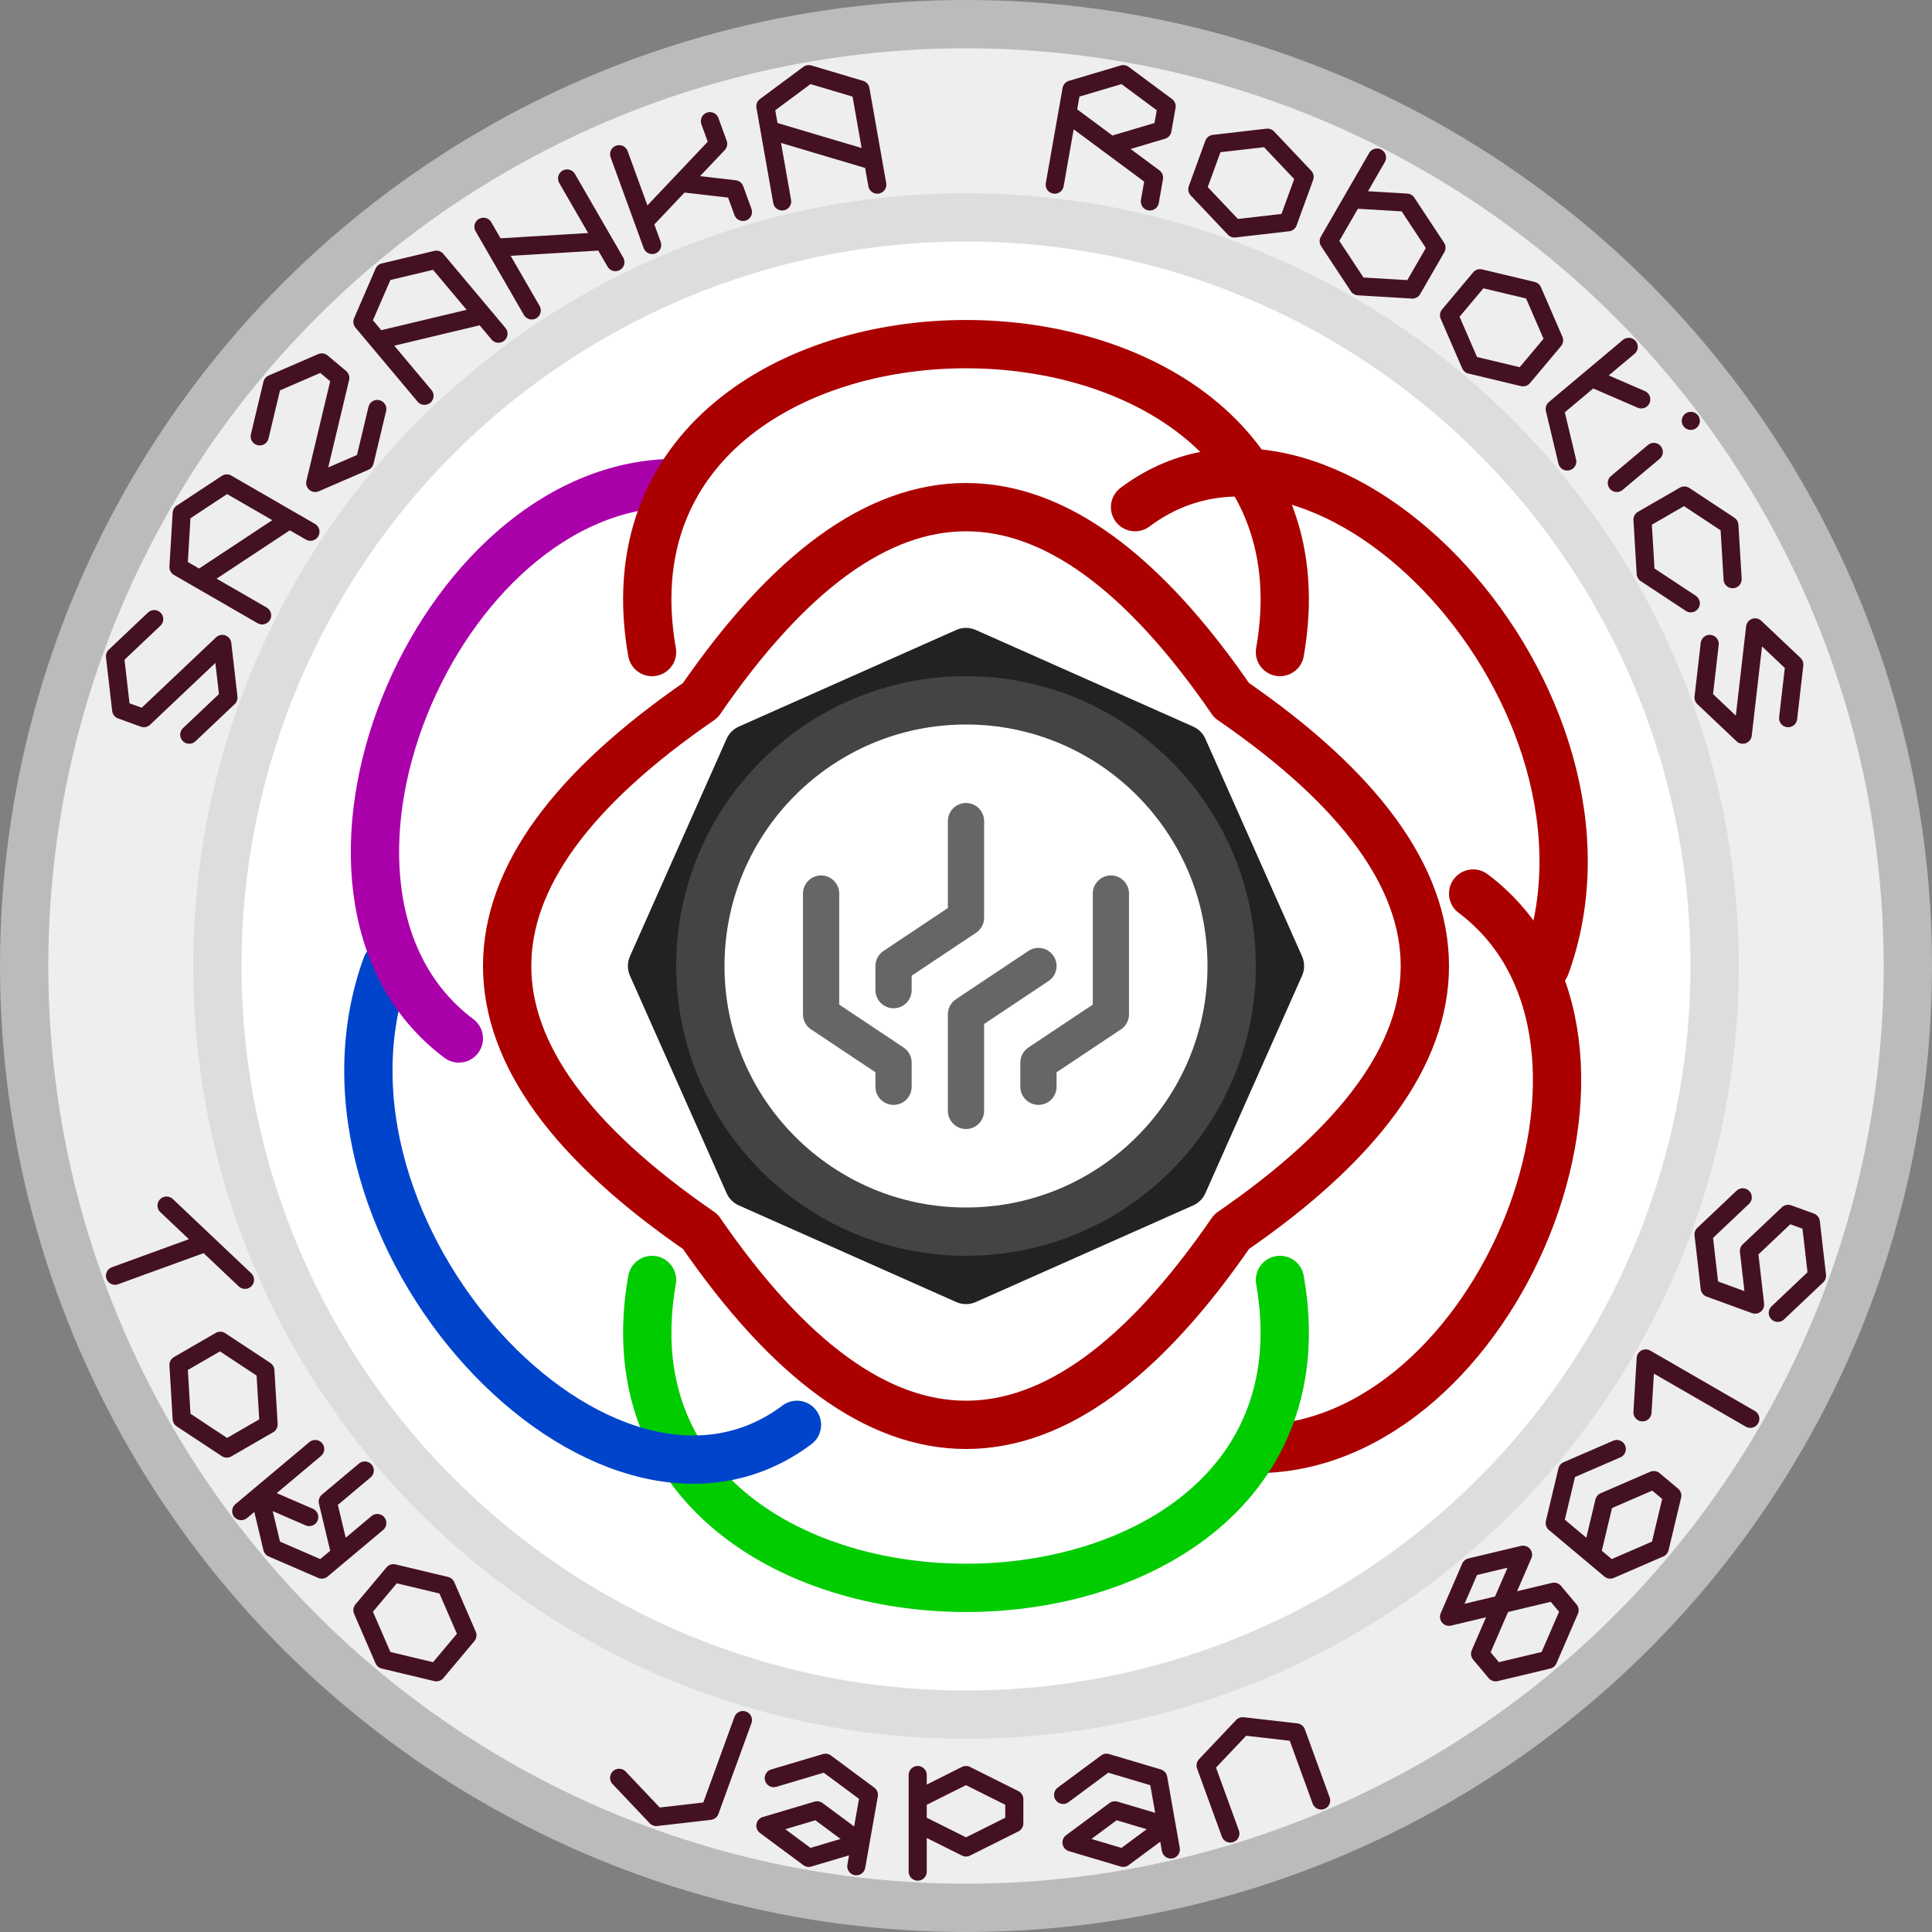 <svg xmlns="http://www.w3.org/2000/svg" width="512" height="512" viewBox="0 0 80 80">
	<rect x="0" y="0" width="80" height="80" fill="#808080" stroke="none"/>
	<desc>SAZANKA medal</desc>
	<g style="fill:none;stroke:#a00;stroke-width:2;stroke-linecap:round;stroke-linejoin:round;" transform="translate(40,40)">
		<circle r="39" style="fill:#eee;stroke:#bbb;"/>
		<g style="stroke:#412;stroke-width:.75;">
			<path d="m4,1l-2-1-2,1v1l4,2-2,1-2-1m4-4" transform="rotate(-70)translate(-2,-37.5)"/>
			<path d="m0,5v-4l2-1,2,1v4-1l-4-2m4-2" transform="rotate(-60)translate(-2,-37.5)"/>
			<path d="m0,1l2-1,2,1v1l-4,2,2,1,2-1m0-4" transform="rotate(-50)translate(-2,-37.5)"/>
			<path d="m0,5v-4l2-1,2,1v4-1l-4-2m4-2" transform="rotate(-40)translate(-2,-37.5)"/>
			<path d="m0,5v-4,1l4,2v1-4m0-1" transform="rotate(-30)translate(-2,-37.5)"/>
			<path d="m0,1v4-1l4-2v-1m-2,2l2,1v1m0-5" transform="rotate(-20)translate(-2,-37.5)"/>
			<path d="m0,5v-4l2-1,2,1v4-1l-4-2m4-2" transform="rotate(-10)translate(-2,-37.5)"/>

			<path d="m4,5v-1l-4-2v3-4l2-1,2,1v1l-2,1m2,-3" transform="rotate(10)translate(-2,-37.5)"/>
			<path d="m0,2v2l2,1,2-1v-2l-2-1-2,1m4-2" transform="rotate(20)translate(-2,-37.5)"/>
			<path d="m0,0v4l2,1,2-1v-2l-2-1-2,1m4-2" transform="rotate(30)translate(-2,-37.5)"/>
			<path d="m0,2v2l2,1,2-1v-2l-2-1-2,1m4-2" transform="rotate(40)translate(-2,-37.5)"/>
			<path d="m0,0v4l2,1m-2-3l2-1m2,3v-2m0-2v0" transform="rotate(50)translate(-2,-37.5)"/>
			<path d="m4,2l-2-1-2,1v2l2,1,2-1m0-4" transform="rotate(60)translate(-2,-37.5)"/>
			<path d="m4,2l-2-1-2,1,4,2-2,1-2-1m4-4" transform="rotate(70)translate(-2,-37.5)"/>

			<path d="m0,2l4-2m-2,1v4m2-5" transform="rotate(70)translate(-2,32.5)"/>
			<path d="m0,2v2l2,1,2-1v-2l-2-1-2,1m4-2" transform="rotate(60)translate(-2,32.5)"/>
			<path d="m0,1v4m2-2l-2,1,2,1,2-1v-3,2l-2-1v-2m2,0" transform="rotate(50)translate(-2,32.5)"/>
			<path d="m0,2v2l2,1,2-1v-2l-2-1-2,1m4-2" transform="rotate(40)translate(-2,32.5)"/>

			<path d="m0,4l2,1,2-1v-4" transform="rotate(20)translate(-2,32.5)"/>
			<path d="m0,2l2-1,2,1v3-1l-2,1-2-1l2-1,2,1m0-4" transform="rotate(10)translate(-2,32.5)"/>
			<path d="m0,1v4-3l2-1,2,1v1l-2,1-2-1m4-3" transform="rotate(0)translate(-2,32.5)"/>
			<path d="m0,2l2-1,2,1v3-1l-2,1-2-1l2-1,2,1m0-4" transform="rotate(-10)translate(-2,32.5)"/>
			<path d="m0,5v-3l2-1,2,1v3m0-5" transform="rotate(-20)translate(-2,32.5)"/>

			<path d="m0,3l4-2-2-1-2,1,4,2v1l-2,1-2-1v-1m4-3" transform="rotate(-40)translate(-2,32.5)"/>
			<path d="m0,3l2-1,2,1v1l-2,1-2-1v-3l2-1,2,1m0-1" transform="rotate(-50)translate(-2,32.5)"/>
			<path d="m0,1l2-1v5m2-5" transform="rotate(-60)translate(-2,32.5)"/>
			<path d="m0,4l2,1,2-1v-1l-2-1-2,1v-2l2-1,2,1m0-1" transform="rotate(-70)translate(-2,32.5)"/>
		</g>
		<g>
			<circle r="31" style="fill:#fff;stroke:#ddd;"/>
			<g>
				<path d="M7,-19c8,-6,21,8,17,19"/>
				<path d="M21,-3c8,6,1,23,-9,23"/>
				<path d="M13,-13c3,-17,-29,-17,-26,0" transform="rotate(180)" stroke="#0c0"/>
				<path d="M7,-19c8,-6,21,8,17,19" transform="rotate(180)" stroke="#04c"/>
				<path d="M21,-3c8,6,1,23,-9,23" transform="rotate(180)" stroke="#a0a"/>
				<path d="M13,-13c3,-17,-29,-17,-26,0"/>
			</g>
			<path d="M11,-11q-11,-16,-22,0,-16,11,0,22,11,16,22,0,16,-11,0,-22"/>
			<path d="M13,0l-4,-9,-9,-4,-9,4,-4,9,4,9,9,4,9,-4z" stroke="#222"/>
			<circle r="11" stroke="#444"/>
			<path d="M-6,-3v5l3,2v1 M0,-6v4l-3,2v1 M3,0l-3,2v4 M6,-3v5l-3,2v1" stroke="#666" stroke-width="1.5"/>
		</g>
	</g>
</svg>